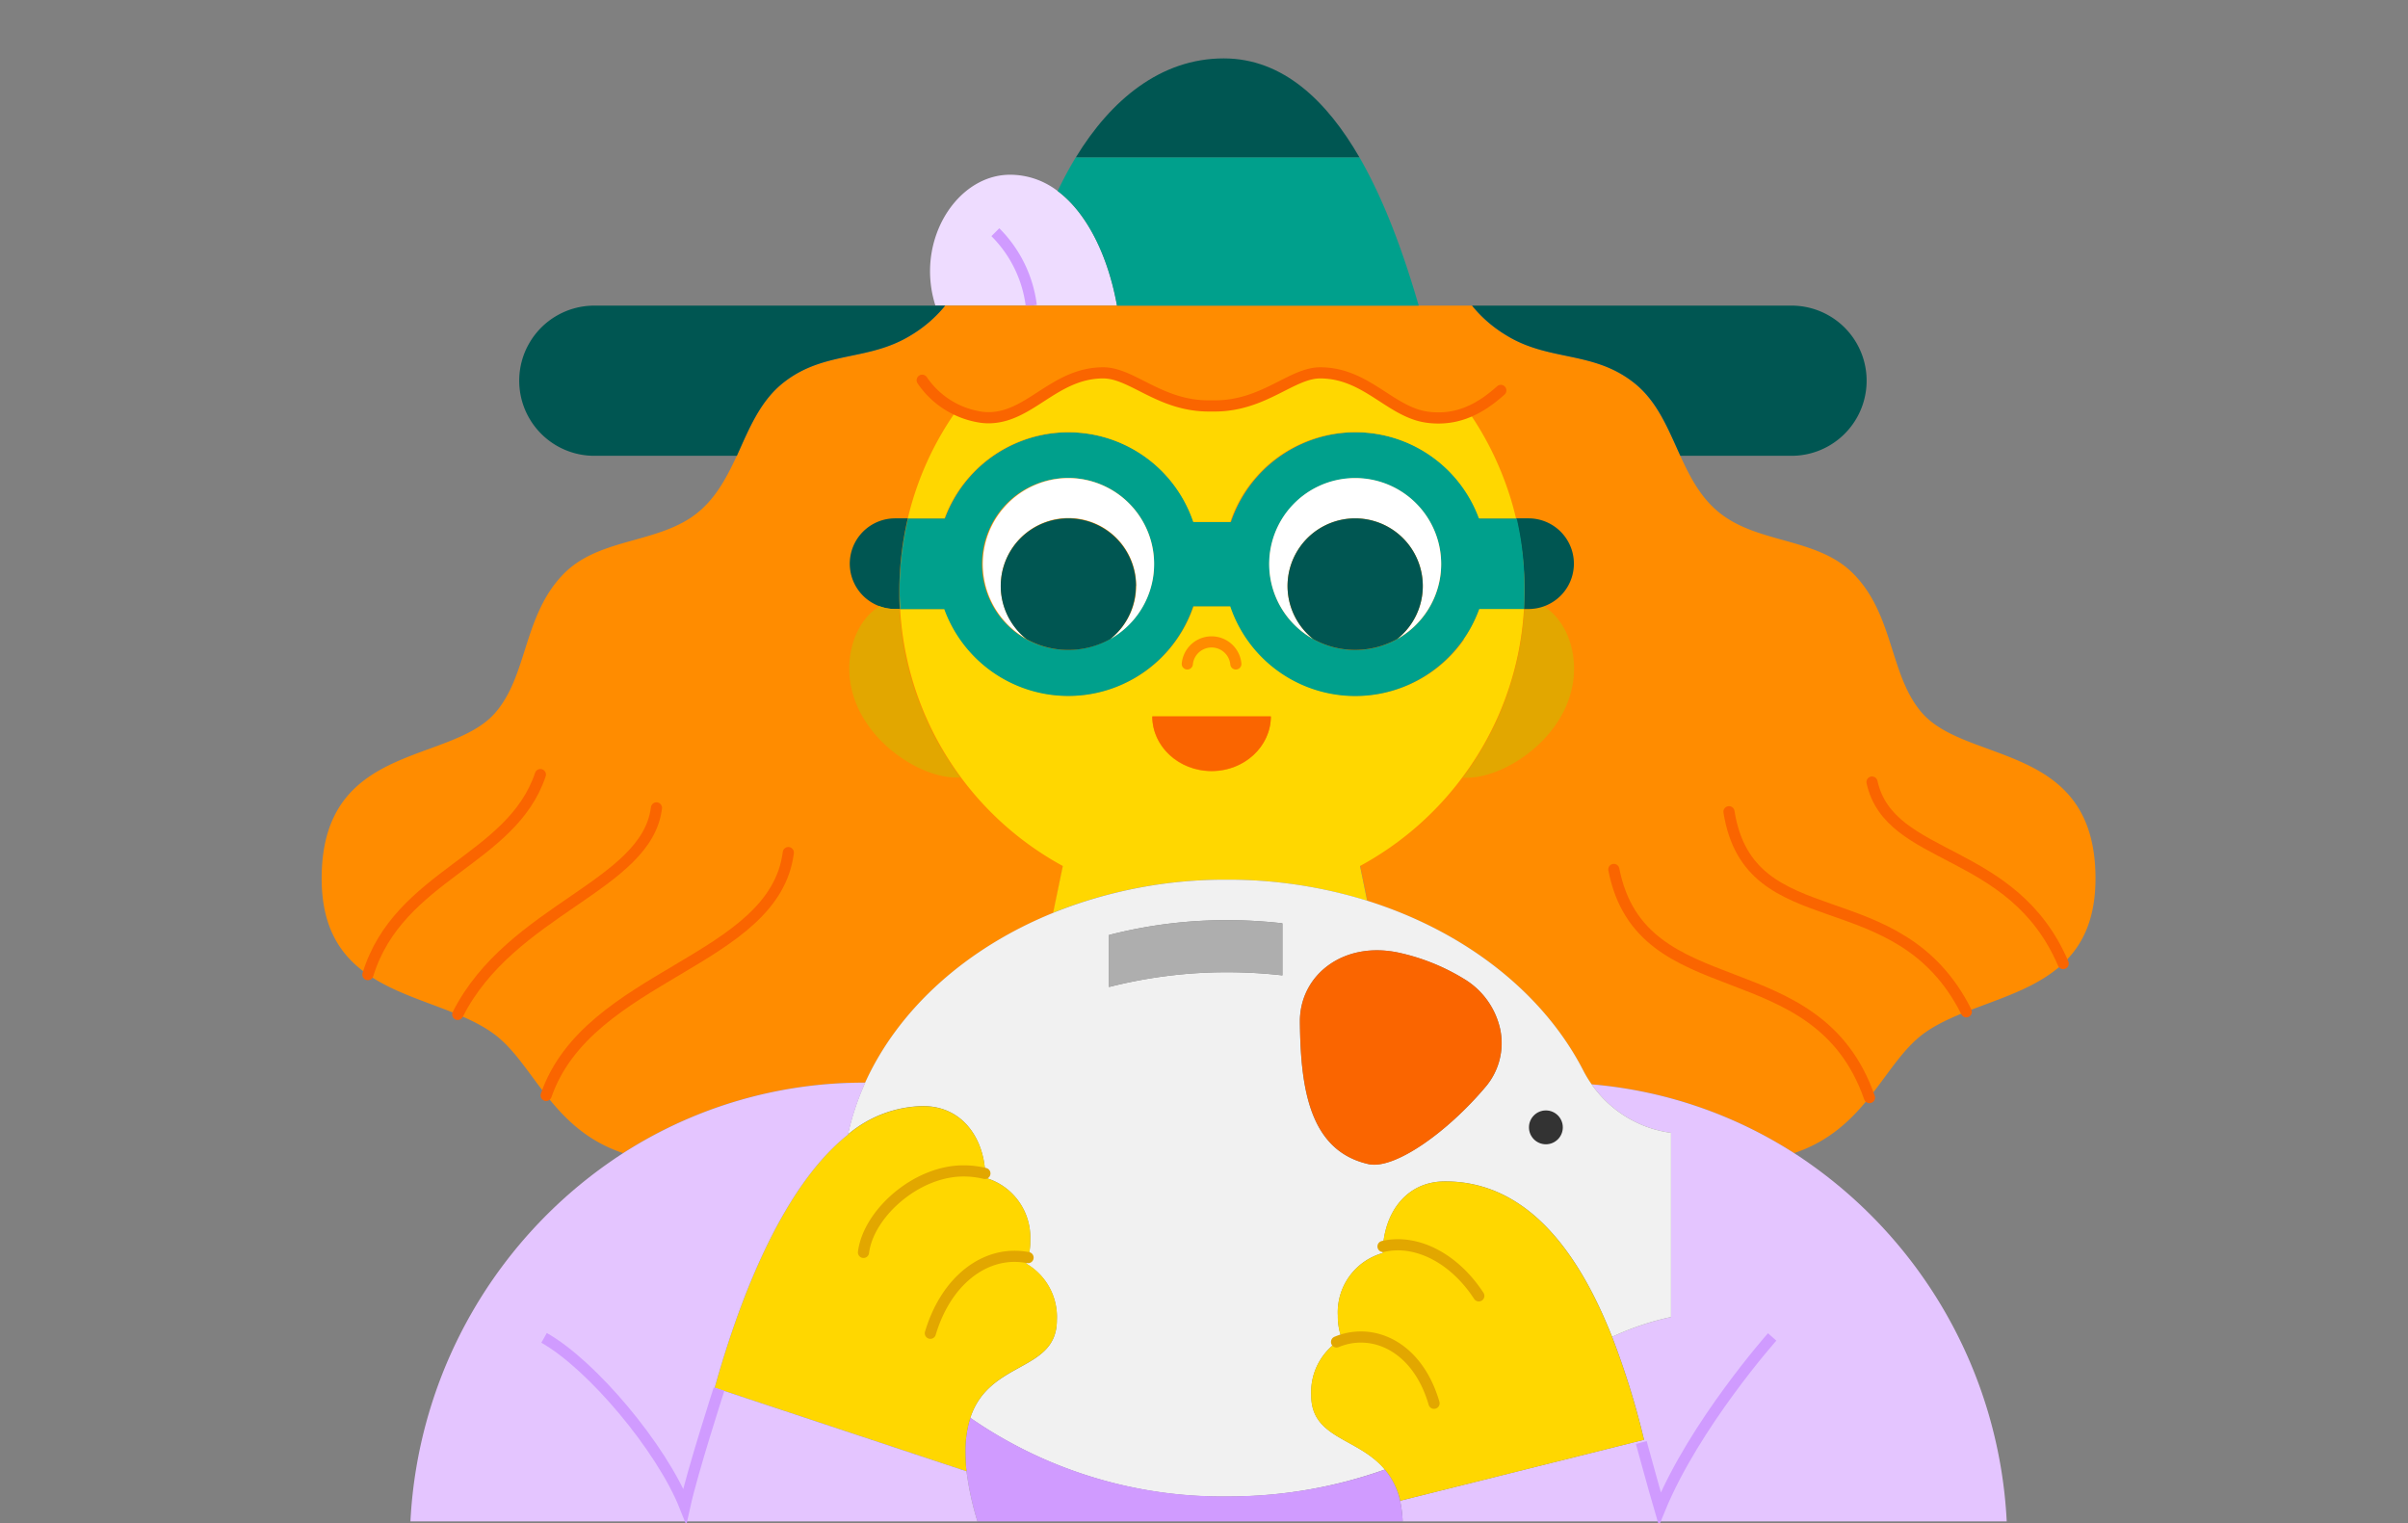 <svg id="Laag_1" data-name="Laag 1" xmlns="http://www.w3.org/2000/svg" viewBox="0 0 313 198"><rect x="0" y="0" width="313" height="198" fill="#808080" stroke="none"/><defs><style>.cls-1{fill:#eedcff;}.cls-15,.cls-16,.cls-17,.cls-2{fill:none;stroke-width:1.45px;}.cls-2{stroke:#d09bff;stroke-miterlimit:10;}.cls-3{fill:#ff8c00;}.cls-4{fill:gold;}.cls-5{fill:#e4c5ff;}.cls-6{fill:#005652;}.cls-7{fill:#f1f1f1;}.cls-8{fill:#e2a700;}.cls-9{fill:#333;}.cls-10{fill:#00a08c;}.cls-11{fill:#fa6500;}.cls-12{fill:#fff;}.cls-13{fill:#d09bff;}.cls-14{fill:#aeaeae;}.cls-15{stroke:#ff8c00;}.cls-15,.cls-16,.cls-17{stroke-linecap:round;stroke-linejoin:round;}.cls-16{stroke:#e2a700;}.cls-17{stroke:#fa6500;}</style></defs><path class="cls-1" d="M134.31,39.72H121.59a14.69,14.69,0,0,1-.7-4.46c0-6.71,4.67-12.55,10.4-12.55a10.12,10.12,0,0,1,6.19,2.12c4,3,6.62,8.8,7.71,14.89Z"/><path class="cls-2" d="M129.38,30.18a16.31,16.31,0,0,1,4.67,9.54"/><path class="cls-3" d="M138.19,112.57l-1.26,6.08c-11.28,4.57-20.09,12.46-24.46,22.06A57.76,57.76,0,0,0,81,149.87c-9.55-3.17-11.7-12-17.09-15.7-7.69-5.37-22.1-4.53-22.1-20,0-17.64,16.6-14.82,22.5-21.46,4.32-4.87,3.66-12.77,9-18.17,4.4-4.43,11.42-3.92,16.46-7.24,3-2,4.57-5,6-8.06,1.61-3.52,3-7.16,6.12-9.56,5.3-4.13,11-2.67,16.56-6.14a16.93,16.93,0,0,0,4.4-3.82h68.48a16.89,16.89,0,0,0,4.39,3.82c5.6,3.47,11.26,2,16.57,6.14,3.08,2.4,4.5,6,6.12,9.56,1.42,3.1,3,6.1,6,8.06,5,3.32,12.06,2.81,16.47,7.24,5.36,5.4,4.7,13.3,9,18.17,5.9,6.64,22.5,3.82,22.5,21.46,0,15.47-14.41,14.63-22.11,20-5.38,3.75-7.53,12.53-17.08,15.7a57.68,57.68,0,0,0-26.32-8.94,15.54,15.54,0,0,1-1.06-1.74c-5.18-10.1-15.36-18.12-28.08-22.1l-.93-4.52"/><path class="cls-4" d="M190.2,83.13a17.25,17.25,0,0,0,2.07-4h5.82a40.3,40.3,0,0,1-8,21.89,40.76,40.76,0,0,1-13.31,11.53l.93,4.52a60.89,60.89,0,0,0-18.23-2.74,59.84,59.84,0,0,0-22.59,4.3l1.26-6.08h0A40.62,40.62,0,0,1,117,79.15h5.79a17.15,17.15,0,0,0,32.36-.37H160a17.15,17.15,0,0,0,30.29,4.35Zm-25,10H149.78c0,3.92,3.45,7.1,7.71,7.1s7.7-3.23,7.7-7.13Z"/><path class="cls-5" d="M213.7,187.12a104.41,104.41,0,0,0-4.15-13.37,35.25,35.25,0,0,1,7.66-2.58V147.23a15,15,0,0,1-10.32-6.3,57.68,57.68,0,0,1,26.32,8.94,60.61,60.61,0,0,1,27.63,47.86H182.32a15.12,15.12,0,0,0-.34-2.68h0Z"/><path class="cls-6" d="M232.87,39.72a9.76,9.76,0,0,1,0,19.52H218.42c-1.62-3.52-3-7.16-6.12-9.56-5.31-4.13-11-2.67-16.57-6.14a16.89,16.89,0,0,1-4.39-3.82Z"/><path class="cls-7" d="M206.89,140.93a15,15,0,0,0,10.32,6.3v23.94a35.25,35.25,0,0,0-7.66,2.58c-4.46-11.3-11.2-20.21-21.7-20.21-5.36,0-8.1,4.54-8.1,9.25v.06A8,8,0,0,0,173.9,171a7.89,7.89,0,0,0,.54,3,8,8,0,0,0-4,7.36c0,5.65,6.12,5.47,9.57,9.63a60.69,60.69,0,0,1-20.5,3.51,57.44,57.44,0,0,1-33.39-10.22c2.47-7.52,11.25-5.92,11.25-12.69a8,8,0,0,0-4-7.36,7.67,7.67,0,0,0,.54-3,8.06,8.06,0,0,0-5.84-8.16V153c0-4.71-2.75-9.25-8.1-9.25a15.54,15.54,0,0,0-9.76,3.69,34.3,34.3,0,0,1,2.25-6.75c4.37-9.6,13.18-17.49,24.46-22.06a59.84,59.84,0,0,1,22.59-4.3,60.89,60.89,0,0,1,18.23,2.74c12.72,4,22.9,12,28.08,22.1A15,15,0,0,0,206.89,140.93Zm-4.45,5.59a1.51,1.51,0,1,0-1.52,1.5h0a1.5,1.5,0,0,0,1.5-1.5Zm-9.37-5.22a8.78,8.78,0,0,0,1.94-7.52,10.16,10.16,0,0,0-4.81-6.61,27.32,27.32,0,0,0-8.24-3.32c-7.27-1.64-13,2.83-13,8.89.08,8.61,1.18,16.82,8.93,18.56,3.31.7,10.11-4,15.18-10Zm-26.38-14.53V120a63.56,63.56,0,0,0-7.17-.41,61.31,61.31,0,0,0-15.37,1.93v6.76a61.77,61.77,0,0,1,15.37-1.92A63.56,63.56,0,0,1,166.69,126.77Z"/><path class="cls-4" d="M180,191c-3.45-4.16-9.57-4-9.57-9.63a8,8,0,0,1,4-7.36,7.89,7.89,0,0,1-.54-3,8,8,0,0,1,5.85-8.15v-.06c0-4.71,2.74-9.25,8.1-9.25,10.5,0,17.24,8.91,21.7,20.21a104.41,104.41,0,0,1,4.15,13.37L182,195.05h0A9.52,9.52,0,0,0,180,191Z"/><path class="cls-8" d="M200.66,78.81c2.36,1.42,3.94,4.55,3.94,8.09,0,8.29-8.61,14.17-13.87,14.17h-.6a40.3,40.3,0,0,0,8-21.89h.6a5.92,5.92,0,0,0,2-.34Z"/><path class="cls-6" d="M198.69,67.37a5.89,5.89,0,1,1,0,11.78h-.6c0-.78.07-1.57.07-2.36a41,41,0,0,0-1.1-9.42Z"/><circle class="cls-9" cx="200.94" cy="146.52" r="2.2"/><path class="cls-10" d="M170.69,83.05A11.16,11.16,0,1,0,165,73.3,11.16,11.16,0,0,0,170.69,83.05Zm27.47-6.26c0,.79,0,1.58-.07,2.36h-5.82a17.14,17.14,0,0,1-32.36-.35H155.1a17.15,17.15,0,0,1-32.36.37H117c0-.78-.07-1.57-.07-2.36a41,41,0,0,1,1.1-9.42h4.79a17.15,17.15,0,0,1,32.33.46H160a17.14,17.14,0,0,1,32.32-.46h4.83A40.2,40.2,0,0,1,198.16,76.79ZM150,73.3a11.18,11.18,0,1,0-16.63,9.76h0a11.22,11.22,0,0,0,10.89,0h0A11.21,11.21,0,0,0,150,73.3Z"/><path class="cls-4" d="M195.44,62.13a40.16,40.16,0,0,1,1.62,5.24h-4.83a17.14,17.14,0,0,0-32.32.46H155.1a17.15,17.15,0,0,0-32.33-.46H118a40.31,40.31,0,0,1,6.41-14.13,9.47,9.47,0,0,0,4.11,1c5.36,0,8.55-5.83,14.9-5.83,3.76,0,7.33,4.3,13.72,4.3h.77c6.39,0,10-4.3,13.71-4.3,6.36,0,9.54,5.83,14.91,5.83a9.45,9.45,0,0,0,4.13-1.06A40.53,40.53,0,0,1,195.44,62.13Z"/><path class="cls-11" d="M195,133.78a8.78,8.78,0,0,1-1.94,7.52c-5.08,6-11.87,10.74-15.16,10-7.75-1.74-8.85-10-8.93-18.56,0-6.06,5.71-10.53,13-8.89a27.32,27.32,0,0,1,8.24,3.32A10.15,10.15,0,0,1,195,133.78Z"/><path class="cls-10" d="M184.41,39.72H145.19c-1.09-6.09-3.7-11.89-7.71-14.89a48.74,48.74,0,0,1,2.36-4.39H176.7C180.23,26.55,182.69,33.8,184.41,39.72Z"/><path class="cls-12" d="M176.15,62.13a11.17,11.17,0,0,1,5.46,20.92,8.79,8.79,0,1,0-10.92,0,11.17,11.17,0,0,1,5.46-20.92Z"/><path class="cls-6" d="M184.94,76.16a8.77,8.77,0,0,1-3.33,6.89,11.22,11.22,0,0,1-10.92,0,8.79,8.79,0,1,1,14.25-6.89Z"/><path class="cls-13" d="M182.32,197.73H127.05a39.16,39.16,0,0,1-1.42-6.51,22.54,22.54,0,0,1-.14-2.46,14.33,14.33,0,0,1,.64-4.5,57.44,57.44,0,0,0,33.39,10.22A60.54,60.54,0,0,0,180,191a9.52,9.52,0,0,1,2,4.08A14.76,14.76,0,0,1,182.32,197.73Z"/><path class="cls-6" d="M176.7,20.44H139.85c4.53-7.43,11-12.85,19.21-12.85C166.84,7.59,172.52,13.22,176.7,20.44Z"/><path class="cls-14" d="M166.69,120v6.76a63.55,63.55,0,0,0-7.17-.4,61.77,61.77,0,0,0-15.37,1.92v-6.76a61.31,61.31,0,0,1,15.37-1.93A63.56,63.56,0,0,1,166.69,120Z"/><path class="cls-11" d="M149.78,93.1h15.41c0,3.92-3.45,7.1-7.7,7.1S149.78,97,149.78,93.1Z"/><path class="cls-15" d="M154.33,86.29a3.17,3.17,0,0,1,6.31,0"/><path class="cls-12" d="M138.85,62.13a11.18,11.18,0,0,1,5.46,20.93A8.8,8.8,0,1,0,132,81.61a8.65,8.65,0,0,0,1.45,1.45,11.18,11.18,0,0,1,5.45-20.93Z"/><path class="cls-6" d="M147.64,76.16a8.79,8.79,0,0,1-3.33,6.9h0a11.22,11.22,0,0,1-10.89,0h0a8.79,8.79,0,1,1,14.24-6.9Z"/><path class="cls-4" d="M133.38,164.21a8,8,0,0,1,4,7.36c0,6.77-8.78,5.17-11.25,12.69a14.33,14.33,0,0,0-.64,4.5,22.54,22.54,0,0,0,.14,2.46L92.9,180.36c3.55-12.74,9.23-26.49,17.32-32.9h0a15.54,15.54,0,0,1,9.76-3.69c5.35,0,8.1,4.54,8.1,9.25v.06a8.06,8.06,0,0,1,5.84,8.16A7.52,7.52,0,0,1,133.38,164.21Z"/><path class="cls-5" d="M92.9,180.36l32.73,10.86a39.16,39.16,0,0,0,1.42,6.51H53.35A60.66,60.66,0,0,1,81,149.87a57.77,57.77,0,0,1,31.48-9.16,34.3,34.3,0,0,0-2.25,6.75h0C102.13,153.87,96.45,167.62,92.9,180.36Z"/><path class="cls-6" d="M121.59,39.72h1.27a16.93,16.93,0,0,1-4.4,3.82c-5.59,3.47-11.26,2-16.56,6.14-3.08,2.4-4.51,6-6.12,9.56H77.25a9.76,9.76,0,0,1,0-19.52Z"/><path class="cls-6" d="M116.91,79.15h-.59a5.7,5.7,0,0,1-2-.36,5.89,5.89,0,0,1,2-11.42H118a41,41,0,0,0-1.1,9.42c0,.79,0,1.58.07,2.36Z"/><path class="cls-8" d="M116.92,79.33v-.18h-.59a5.7,5.7,0,0,1-2-.36h0c-2.36,1.42-3.94,4.55-3.94,8.09,0,8.29,8.61,14.17,13.86,14.17h.6A40.4,40.4,0,0,1,116.92,79.33Z"/><path class="cls-16" d="M173.73,174.41a8.15,8.15,0,0,1,3.16-.64c4,0,7.87,2.94,9.51,8.61"/><path class="cls-16" d="M179.77,162a8.23,8.23,0,0,1,1.21-.19c4-.33,8.32,2.13,11.24,6.61"/><path class="cls-16" d="M120.93,173.28c1.94-6.47,6.4-10,10.93-10a9.56,9.56,0,0,1,1.77.17"/><path class="cls-16" d="M112.24,162.77c.63-5,6.8-10.59,13-10.59a11.81,11.81,0,0,1,2.78.33"/><path class="cls-17" d="M119.87,49.42a11.23,11.23,0,0,0,7.27,4.74,6.89,6.89,0,0,0,1.36.13c5.36,0,8.55-5.83,14.9-5.83,3.76,0,7.33,4.3,13.72,4.3h.77c6.39,0,10-4.3,13.71-4.3,6,0,9.12,5.11,13.91,5.76a10.37,10.37,0,0,0,1.47.1c3.12,0,5.71-1.42,8.1-3.58"/><path class="cls-17" d="M102.47,110.81c-1.83,14.28-26,15.75-31.48,31.56"/><path class="cls-17" d="M85.33,105c-1.26,10.17-18.92,13.17-25.83,26.84"/><path class="cls-17" d="M209.77,113c3.58,18.27,26.37,10,33.23,29.65"/><path class="cls-17" d="M224.74,105.5c2.66,16.77,22,8.36,30.85,26"/><path class="cls-17" d="M243.33,101.64c2.31,10.42,18.28,8.25,24.85,23.59"/><path class="cls-17" d="M70.24,100.67c-3.75,11.2-18.41,13-22.42,26"/><path class="cls-2" d="M70.72,173.88c6.22,3.5,15.27,14.3,18.29,21.87,1-4.53,4.45-15.2,4.45-15.2"/><path class="cls-2" d="M213.34,187.48s1.74,6.35,2.41,8.63c4.52-11,14.6-22.35,14.6-22.35"/></svg>